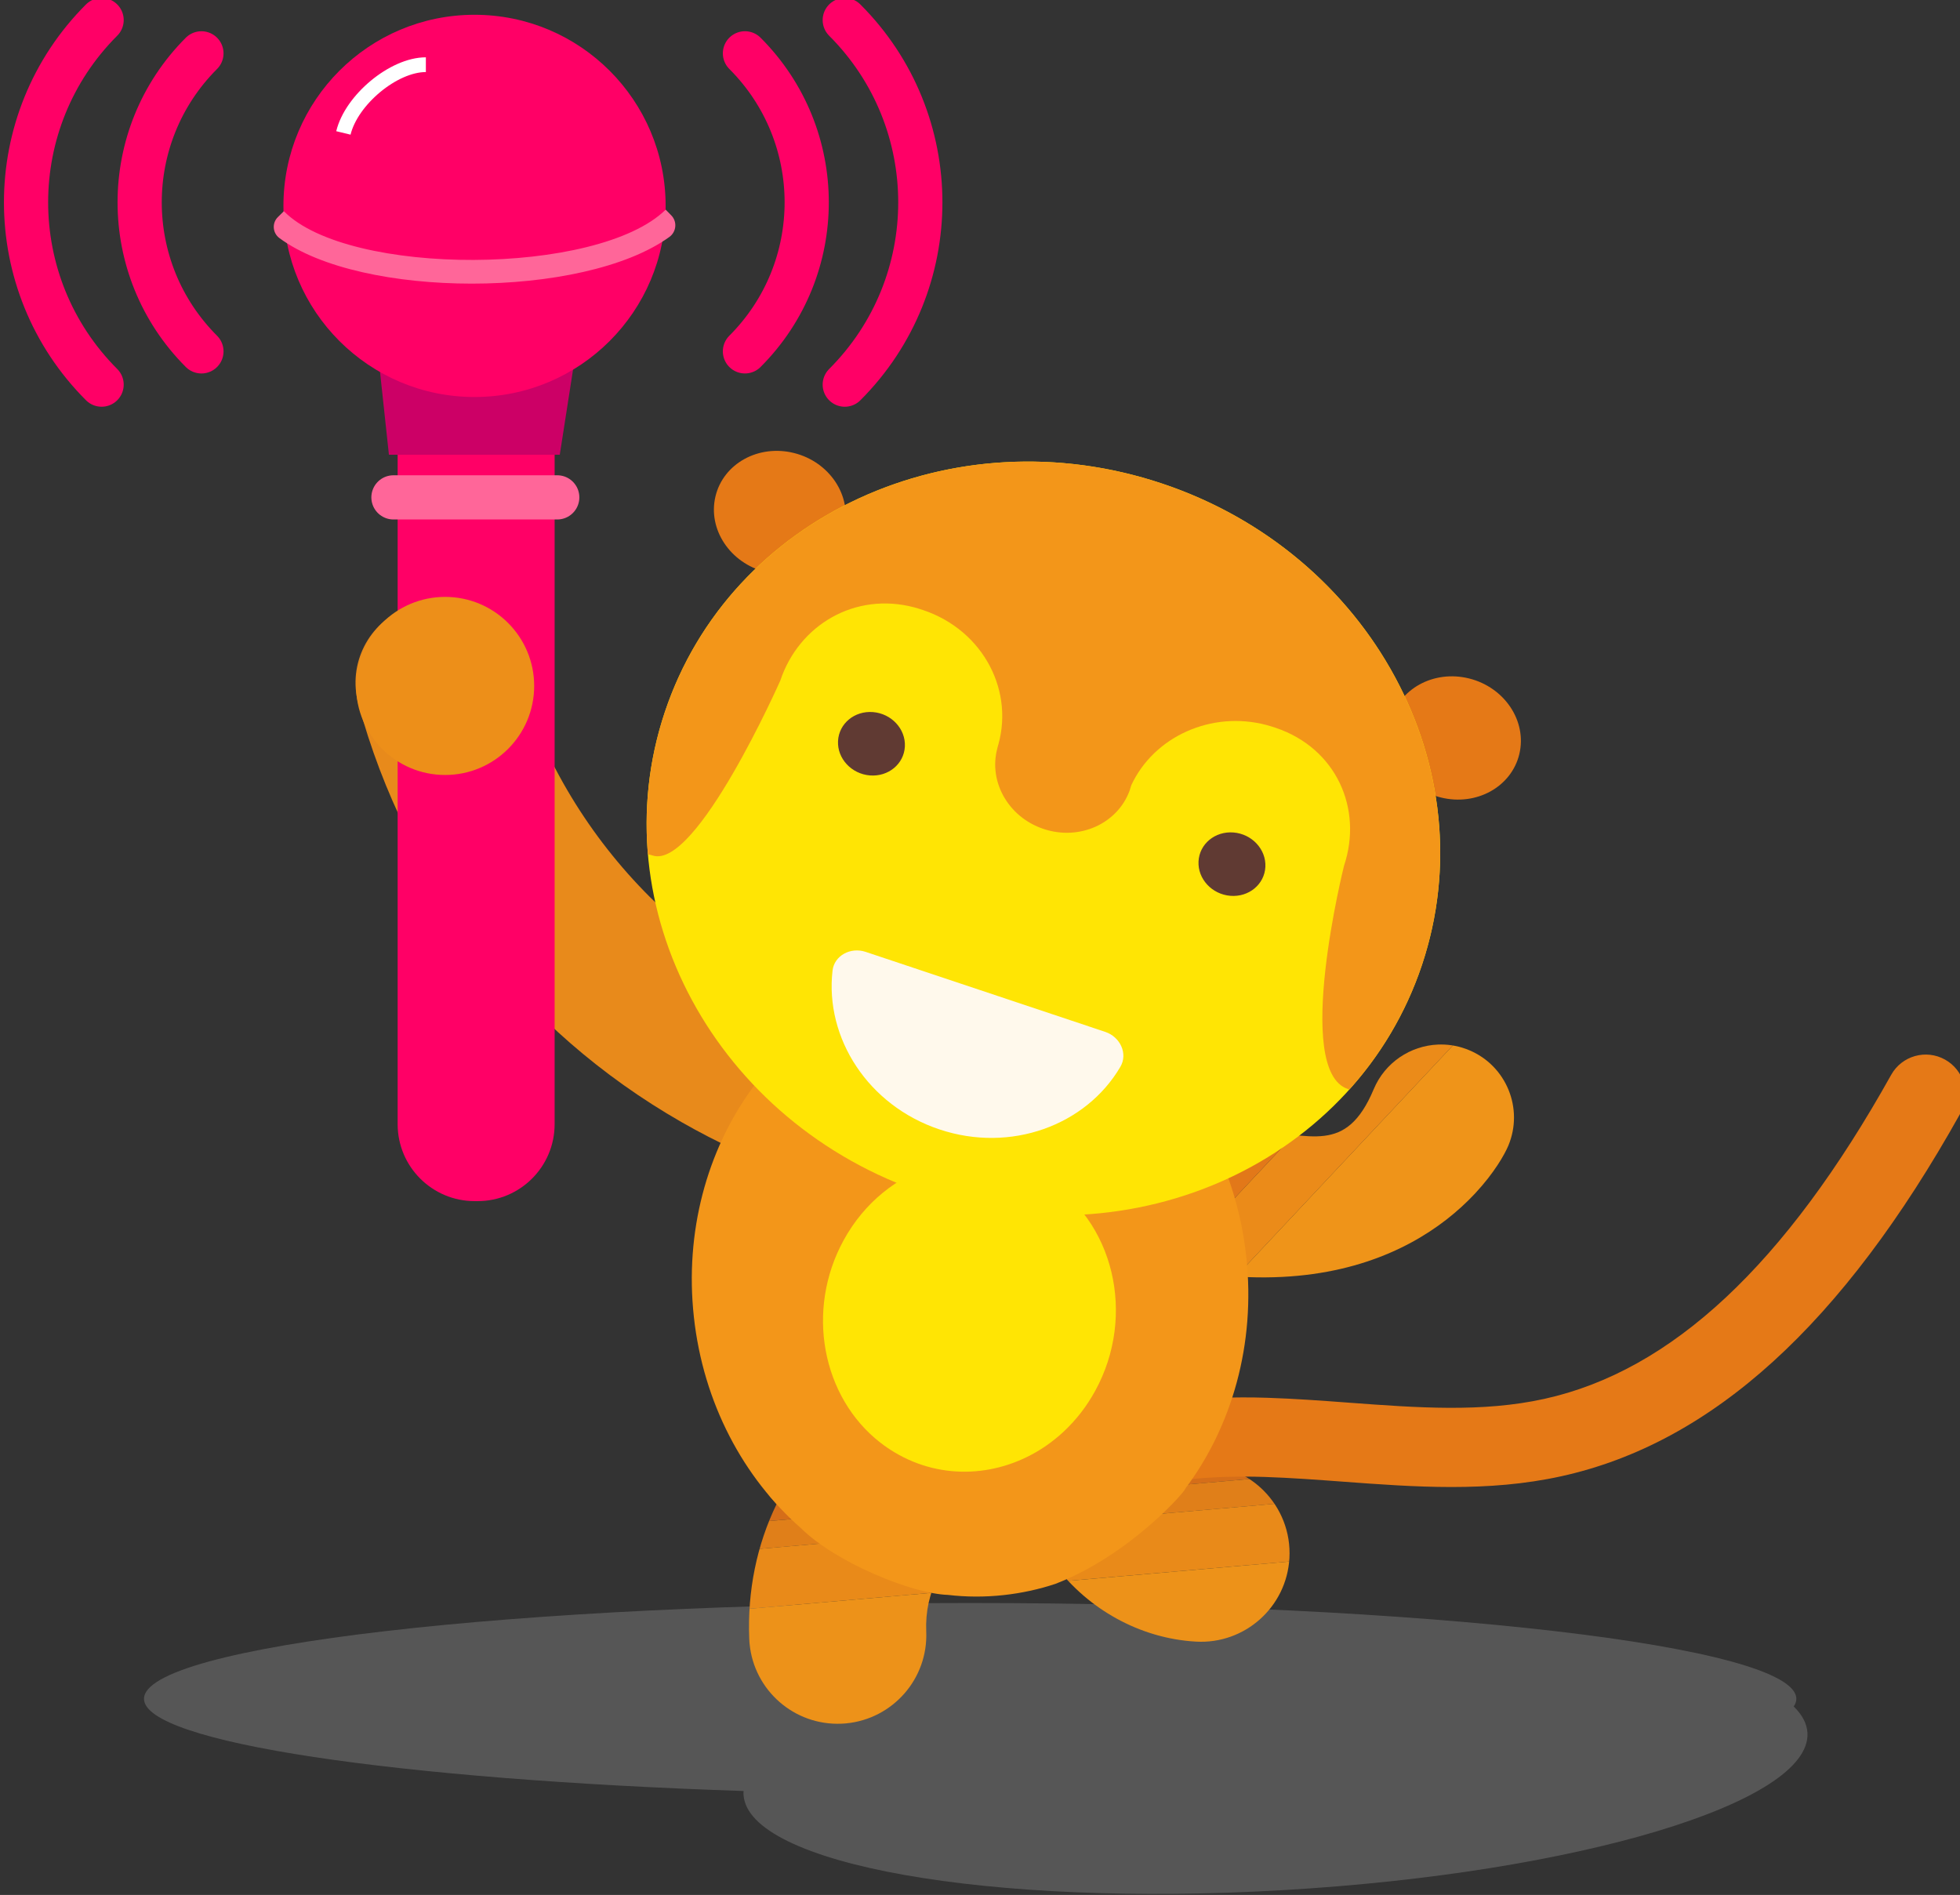 <?xml version="1.0" encoding="UTF-8" standalone="no"?>
<!-- Created with Inkscape (http://www.inkscape.org/) -->

<svg
   xmlns:dc="http://purl.org/dc/elements/1.1/"
   xmlns:cc="http://creativecommons.org/ns#"
   xmlns:rdf="http://www.w3.org/1999/02/22-rdf-syntax-ns#"
   xmlns:svg="http://www.w3.org/2000/svg"
   xmlns="http://www.w3.org/2000/svg"
   xmlns:sodipodi="http://sodipodi.sourceforge.net/DTD/sodipodi-0.dtd"
   xmlns:inkscape="http://www.inkscape.org/namespaces/inkscape"
   width="46.964mm"
   height="45.404mm"
   viewBox="0 0 46.964 45.404"
   version="1.1"
   id="svg4188"
   inkscape:version="0.92.2 (5c3e80d, 2017-08-06)">
  <rect x="0" y="0" width="46.964" height="45.404" fill="#333333" stroke="none"/>
  <defs
     id="defs4182">
    <clipPath
       clipPathUnits="userSpaceOnUse"
       id="clipPath2739">
      <path
         d="M 454.084,132.196 H 567 V 112.451 H 454.084 Z"
         id="path2737"
         inkscape:connector-curvature="0" />
    </clipPath>
    <clipPath
       clipPathUnits="userSpaceOnUse"
       id="clipPath2755">
      <path
         d="m 524.16,139.586 c -3.266,-3.572 -8.964,-5.685 -13.725,-5.685 v 0 c -0.047,0 -0.094,0.004 -0.139,0.005 v 0 c -0.046,-0.001 -0.093,-0.005 -0.139,-0.005 v 0 c -4.978,0 -10.206,2.166 -13.725,5.685 v 0 c 0,0 0,0 0,0 v 0 l 0.59,-0.678 c -1.341,-2.754 -1.989,-5.904 -1.855,-9.141 v 0 c 0.003,-0.08 0.007,-0.16 0.014,-0.239 v 0 c 0.003,-0.033 0.006,-0.066 0.009,-0.1 v 0 c 0.302,-3.153 3.023,-5.554 6.227,-5.423 v 0 c 0.076,0.003 0.152,0.007 0.227,0.013 v 0 c 0.035,0.003 0.069,0.006 0.104,0.009 v 0 c 3.158,0.304 5.565,3.025 5.433,6.231 v 0 c -0.058,1.334 0.225,2.622 0.781,3.639 v 0 c 1.357,-0.163 2.749,-0.176 4.157,-0.028 v 0 c 1.336,0.139 2.629,0.418 3.865,0.82 v 0 c 2.175,-2.87 5.65,-4.894 9.505,-5.113 v 0 c 3.313,-0.19 6.154,2.343 6.344,5.661 v 0 c 0.1,1.78 -0.584,3.422 -1.753,4.592 v 0 c -1.007,1.008 -2.375,1.662 -3.909,1.75 v 0 c -0.121,0.007 -0.22,0.04 -0.304,0.082 v 0 c -0.535,-0.724 -1.107,-1.418 -1.707,-2.075"
         id="path2753"
         inkscape:connector-curvature="0" />
    </clipPath>
    <clipPath
       clipPathUnits="userSpaceOnUse"
       id="clipPath2779">
      <path
         d="M 0,768 H 1024 V 0 H 0 Z"
         id="path2777"
         inkscape:connector-curvature="0" />
    </clipPath>
    <clipPath
       clipPathUnits="userSpaceOnUse"
       id="clipPath2795">
      <path
         d="m 541.918,170.102 c -1.86,-0.078 -3.598,-1.205 -4.366,-3.036 v 0 c -1.884,-4.494 -4.333,-2.977 -8.147,-2.848 v 0 c -2.734,0.093 -5.029,-2.043 -5.124,-4.779 v 0 c -0.052,-1.472 0.545,-2.818 1.534,-3.761 v 0 c 0.017,-0.016 0.034,-0.032 0.052,-0.048 v 0 c 0.841,-0.78 1.955,-1.272 3.191,-1.315 v 0 c 6.307,-0.222 10.63,1.731 13.428,3.903 v 0 c 0.731,0.568 1.358,1.15 1.889,1.713 v 0 c 0.022,0.024 0.045,0.048 0.068,0.072 v 0 c 1.288,1.381 1.996,2.633 2.248,3.233 v 0 c 1.057,2.523 -0.131,5.427 -2.655,6.484 v 0 c -0.625,0.262 -1.274,0.386 -1.911,0.386 v 0 c -0.069,0 -0.139,-0.002 -0.207,-0.004"
         id="path2793"
         inkscape:connector-curvature="0" />
    </clipPath>
    <clipPath
       clipPathUnits="userSpaceOnUse"
       id="clipPath2821">
      <path
         d="M 0,768 H 1024 V 0 H 0 Z"
         id="path2819"
         inkscape:connector-curvature="0" />
    </clipPath>
    <clipPath
       clipPathUnits="userSpaceOnUse"
       id="clipPath2837">
      <path
         d="m 497.267,164.098 h 26.243 v -10.55 h -26.243 z"
         id="path2835"
         inkscape:connector-curvature="0" />
    </clipPath>
    <clipPath
       clipPathUnits="userSpaceOnUse"
       id="clipPath2841">
      <path
         d="m 498.294,163.107 c -0.453,-0.785 -0.336,-1.832 0.263,-2.336 v 0 c 2.857,-2.409 6.835,-4.201 11.2,-5.045 v 0 c 0.212,-0.04 0.422,-0.079 0.634,-0.115 v 0 c 4.042,-0.692 8.135,-0.542 11.593,0.432 v 0 c 0.568,0.16 1.001,0.728 1.124,1.394 v 0 c 0.003,0.017 0.005,0.034 0.008,0.052 v 0 c 0.03,0.188 0.036,0.385 0.012,0.581 v 0 c -0.111,0.91 -0.802,1.478 -1.544,1.269 v 0 c -3.308,-0.932 -7.288,-1.027 -11.208,-0.269 v 0 c -4.003,0.774 -7.618,2.388 -10.179,4.548 v 0 c -0.16,0.134 -0.337,0.217 -0.52,0.25 v 0 c -0.009,0.002 -0.018,0.003 -0.027,0.005 v 0 c -0.055,0.009 -0.111,0.013 -0.166,0.013 v 0 c -0.446,0 -0.9,-0.275 -1.19,-0.779"
         id="path2839"
         inkscape:connector-curvature="0" />
    </clipPath>
    <mask
       maskUnits="userSpaceOnUse"
       x="0"
       y="0"
       width="1"
       height="1"
       id="mask2851">
      <g
         id="g2883">
        <g
           clip-path="url(#clipPath2845)"
           id="g2881">
          <g
             id="g2879">
            <g
               clip-path="url(#clipPath2849)"
               id="g2877">
              <g
                 id="g2875">
                <g
                   transform="scale(1,-1)"
                   id="g2873">
                  <g
                     id="g2871">
                    <path
                       d="m 522.442,-153.548 c -8.392,-1.436 -16.783,-2.873 -25.175,-4.309 0.034,-0.201 0.068,-0.396 0.101,-0.587 8.392,1.436 16.783,2.873 25.175,4.309 -0.033,0.191 -0.066,0.386 -0.101,0.587 z"
                       style="fill:#000000;fill-opacity:1;fill-rule:nonzero;stroke:none"
                       id="path2853"
                       inkscape:connector-curvature="0" />
                    <path
                       d="m 522.542,-154.135 c -8.392,-1.437 -16.783,-2.873 -25.175,-4.309 0.033,-0.191 0.065,-0.379 0.097,-0.567 8.392,1.436 16.783,2.873 25.175,4.309 -0.032,0.188 -0.065,0.376 -0.097,0.567 z"
                       style="fill:#3c3c3c;fill-opacity:1;fill-rule:nonzero;stroke:none"
                       id="path2855"
                       inkscape:connector-curvature="0" />
                    <path
                       d="m 522.639,-154.703 c -8.392,-1.437 -16.783,-2.873 -25.175,-4.309 0.032,-0.188 0.065,-0.376 0.097,-0.567 8.391,1.436 16.783,2.873 25.175,4.309 -0.033,0.191 -0.065,0.38 -0.097,0.568 z"
                       style="fill:#707070;fill-opacity:1;fill-rule:nonzero;stroke:none"
                       id="path2857"
                       inkscape:connector-curvature="0" />
                    <path
                       d="m 522.736,-155.271 c -8.392,-1.436 -16.783,-2.873 -25.175,-4.309 0.033,-0.191 0.066,-0.386 0.101,-0.588 8.391,1.437 16.783,2.873 25.175,4.309 -0.034,0.202 -0.068,0.396 -0.101,0.587 z"
                       style="fill:#9b9b9b;fill-opacity:1;fill-rule:nonzero;stroke:none"
                       id="path2859"
                       inkscape:connector-curvature="0" />
                    <path
                       d="m 522.837,-155.858 c -8.392,-1.437 -16.783,-2.873 -25.175,-4.309 0.034,-0.202 0.07,-0.41 0.107,-0.628 8.392,1.436 16.783,2.873 25.175,4.309 -0.037,0.218 -0.073,0.426 -0.107,0.628 z"
                       style="fill:#bfbfbf;fill-opacity:1;fill-rule:nonzero;stroke:none"
                       id="path2861"
                       inkscape:connector-curvature="0" />
                    <path
                       d="m 522.944,-156.486 c -8.391,-1.437 -16.783,-2.873 -25.175,-4.309 0.037,-0.219 0.076,-0.447 0.118,-0.689 8.392,1.437 16.783,2.873 25.175,4.309 -0.041,0.242 -0.081,0.47 -0.118,0.689 z"
                       style="fill:#dbdbdb;fill-opacity:1;fill-rule:nonzero;stroke:none"
                       id="path2863"
                       inkscape:connector-curvature="0" />
                    <path
                       d="m 523.062,-157.175 c -8.392,-1.437 -16.783,-2.873 -25.175,-4.309 0.042,-0.242 0.085,-0.498 0.132,-0.77 8.391,1.436 16.783,2.873 25.175,4.309 -0.047,0.272 -0.09,0.527 -0.132,0.77 z"
                       style="fill:#efefef;fill-opacity:1;fill-rule:nonzero;stroke:none"
                       id="path2865"
                       inkscape:connector-curvature="0" />
                    <path
                       d="m 523.194,-157.944 c -8.392,-1.437 -16.783,-2.873 -25.175,-4.309 0.047,-0.272 0.096,-0.562 0.149,-0.871 8.392,1.437 16.783,2.873 25.175,4.309 -0.053,0.31 -0.102,0.599 -0.149,0.871 z"
                       style="fill:#fbfbfb;fill-opacity:1;fill-rule:nonzero;stroke:none"
                       id="path2867"
                       inkscape:connector-curvature="0" />
                    <path
                       d="m 523.343,-158.816 c -8.391,-1.437 -16.783,-2.873 -25.175,-4.309 0.056,-0.324 0.111,-0.649 0.167,-0.973 8.391,1.437 16.783,2.873 25.175,4.309 -0.056,0.324 -0.111,0.649 -0.167,0.973 z"
                       style="fill:#ffffff;fill-opacity:1;fill-rule:nonzero;stroke:none"
                       id="path2869"
                       inkscape:connector-curvature="0" />
                  </g>
                </g>
              </g>
            </g>
          </g>
        </g>
      </g>
    </mask>
    <clipPath
       clipPathUnits="userSpaceOnUse"
       id="clipPath2845">
      <path
         d="m 497.267,164.098 h 26.243 v -10.55 h -26.243 z"
         id="path2843"
         inkscape:connector-curvature="0" />
    </clipPath>
    <clipPath
       clipPathUnits="userSpaceOnUse"
       id="clipPath2849">
      <path
         d="m 497.267,164.098 h 26.243 v -10.55 h -26.243 z"
         id="path2847"
         inkscape:connector-curvature="0" />
    </clipPath>
    <clipPath
       clipPathUnits="userSpaceOnUse"
       id="clipPath2937">
      <path
         d="m 509.735,182.258 h 7.459 v -5.718 h -7.459 z"
         id="path2935"
         inkscape:connector-curvature="0" />
    </clipPath>
    <clipPath
       clipPathUnits="userSpaceOnUse"
       id="clipPath2941">
      <path
         d="m 510.352,180.472 c -0.007,-0.021 -0.014,-0.041 -0.021,-0.062 v 0 c -0.31,-0.984 0.218,-2.038 1.192,-2.381 v 0 c 0.895,-0.299 1.79,-0.598 2.685,-0.897 v 0 c 0.985,-0.303 2.037,0.229 2.374,1.207 v 0 c 0.004,0.013 0.009,0.027 0.013,0.041 v 0 c 0.319,0.996 -0.223,2.066 -1.217,2.399 v 0 l -1.306,0.436 c -0.44,0.147 -0.88,0.293 -1.32,0.44 v 0 c -0.197,0.065 -0.397,0.096 -0.594,0.096 v 0 c -0.792,0 -1.53,-0.495 -1.806,-1.279"
         id="path2939"
         inkscape:connector-curvature="0" />
    </clipPath>
    <mask
       maskUnits="userSpaceOnUse"
       x="0"
       y="0"
       width="1"
       height="1"
       id="mask2951">
      <g
         id="g2973">
        <g
           clip-path="url(#clipPath2945)"
           id="g2971">
          <g
             id="g2969">
            <g
               clip-path="url(#clipPath2949)"
               id="g2967">
              <g
                 id="g2965">
                <g
                   transform="scale(1,-1)"
                   id="g2963">
                  <g
                     id="g2961">
                    <path
                       d="m 515.981,-176.54 c -1.041,-0.348 -2.082,-0.695 -3.123,-1.043 0.202,-0.605 0.404,-1.211 0.606,-1.816 1.041,0.348 2.082,0.695 3.123,1.043 -0.202,0.605 -0.404,1.211 -0.606,1.816 z"
                       style="fill:#000000;fill-opacity:1;fill-rule:nonzero;stroke:none"
                       id="path2953"
                       inkscape:connector-curvature="0" />
                    <path
                       d="m 516.587,-178.356 c -1.041,-0.348 -2.082,-0.695 -3.123,-1.043 0.202,-0.605 0.404,-1.211 0.606,-1.816 1.041,0.348 2.082,0.695 3.123,1.043 -0.202,0.605 -0.404,1.211 -0.606,1.816 z"
                       style="fill:#808080;fill-opacity:1;fill-rule:nonzero;stroke:none"
                       id="path2955"
                       inkscape:connector-curvature="0" />
                    <path
                       d="m 512.858,-177.583 c -1.041,-0.348 -2.082,-0.695 -3.123,-1.043 0.202,-0.605 0.404,-1.211 0.606,-1.816 1.041,0.348 2.082,0.695 3.123,1.043 -0.202,0.605 -0.404,1.211 -0.606,1.816 z"
                       style="fill:#000000;fill-opacity:1;fill-rule:nonzero;stroke:none"
                       id="path2957"
                       inkscape:connector-curvature="0" />
                    <path
                       d="m 513.464,-179.399 c -1.041,-0.348 -2.082,-0.695 -3.123,-1.043 0.202,-0.605 0.404,-1.211 0.606,-1.816 1.041,0.348 2.082,0.695 3.123,1.043 -0.202,0.605 -0.404,1.211 -0.606,1.816 z"
                       style="fill:#808080;fill-opacity:1;fill-rule:nonzero;stroke:none"
                       id="path2959"
                       inkscape:connector-curvature="0" />
                  </g>
                </g>
              </g>
            </g>
          </g>
        </g>
      </g>
    </mask>
    <clipPath
       clipPathUnits="userSpaceOnUse"
       id="clipPath2945">
      <path
         d="m 509.735,182.258 h 7.459 v -5.718 h -7.459 z"
         id="path2943"
         inkscape:connector-curvature="0" />
    </clipPath>
    <clipPath
       clipPathUnits="userSpaceOnUse"
       id="clipPath2949">
      <path
         d="m 509.735,182.258 h 7.459 v -5.718 h -7.459 z"
         id="path2947"
         inkscape:connector-curvature="0" />
    </clipPath>
  </defs>
  <sodipodi:namedview
     id="base"
     pagecolor="#ffffff"
     bordercolor="#666666"
     borderopacity="1.0"
     inkscape:pageopacity="0.0"
     inkscape:pageshadow="2"
     inkscape:zoom="0.35"
     inkscape:cx="120.17981"
     inkscape:cy="102.94603"
     inkscape:document-units="mm"
     inkscape:current-layer="layer1"
     showgrid="false"
     fit-margin-top="0"
     fit-margin-left="0"
     fit-margin-right="0"
     fit-margin-bottom="0"
     inkscape:window-width="960"
     inkscape:window-height="600"
     inkscape:window-x="0"
     inkscape:window-y="23"
     inkscape:window-maximized="0" />
  <g
     inkscape:label="Layer 1"
     inkscape:groupmode="layer"
     id="layer1"
     transform="translate(40.869,-130.667)">
    <g
       id="g3685"
       transform="matrix(0.353,0,0,-0.353,-197.71,215.741)">
      <g
         id="g2733">
        <g
           id="g2735" />
        <g
           id="g2747">
          <g
             style="opacity:0.3"
             id="g2745"
             clip-path="url(#clipPath2739)">
            <g
               id="g2743"
               transform="translate(494.786,119.436)">
              <path
                 inkscape:connector-curvature="0"
                 id="path2741"
                 style="fill:#a9a9a9;fill-opacity:1;fill-rule:nonzero;stroke:none"
                 d="m 0,0 c -0.016,-0.081 -0.016,-0.163 -0.008,-0.244 0.276,-4.738 16.669,-7.648 36.605,-6.485 19.945,1.154 35.882,5.933 35.614,10.679 -0.041,0.634 -0.357,1.227 -0.935,1.788 0.122,0.171 0.179,0.349 0.179,0.52 0,3.593 -25.105,6.502 -56.078,6.502 -30.973,0 -56.079,-2.909 -56.079,-6.502 C -40.702,3.284 -23.496,0.78 0,0" />
            </g>
          </g>
        </g>
      </g>
      <g
         id="g3543">
        <g
           id="g2749">
          <g
             id="g2751"
             clip-path="url(#clipPath2755)">
            <g
               id="g2757">
              <g
                 id="g2759"
                 transform="scale(1,-1)">
                <g
                   id="g2761">
                  <path
                     d="m 494.317,-139.401 c 12.311,-1.077 24.622,-2.154 36.932,-3.231 0.074,0.846 0.117,1.333 0.159,1.819 -12.311,1.077 -24.621,2.154 -36.932,3.231 -0.043,-0.486 -0.085,-0.973 -0.159,-1.819 z"
                     style="fill:#d56e19;fill-opacity:1;fill-rule:nonzero;stroke:none"
                     id="path2763"
                     inkscape:connector-curvature="0" />
                  <path
                     d="m 494.476,-137.582 c 12.311,-1.077 24.621,-2.154 36.932,-3.231 0.043,0.486 0.085,0.973 0.159,1.819 -12.311,1.077 -24.622,2.154 -36.932,3.231 -0.074,-0.846 -0.117,-1.333 -0.159,-1.819 z"
                     style="fill:#e07f19;fill-opacity:1;fill-rule:nonzero;stroke:none"
                     id="path2765"
                     inkscape:connector-curvature="0" />
                  <path
                     d="m 494.635,-135.764 c 12.311,-1.077 24.621,-2.154 36.932,-3.231 0.074,0.846 0.179,2.051 0.348,3.976 -12.311,1.077 -24.622,2.154 -36.932,3.231 -0.168,-1.924 -0.274,-3.129 -0.348,-3.976 z"
                     style="fill:#e98a19;fill-opacity:1;fill-rule:nonzero;stroke:none"
                     id="path2767"
                     inkscape:connector-curvature="0" />
                  <path
                     d="m 494.983,-131.788 c 12.311,-1.077 24.622,-2.154 36.932,-3.231 0.168,1.924 0.399,4.567 0.725,8.289 -12.311,1.077 -24.622,2.154 -36.932,3.231 -0.326,-3.722 -0.557,-6.365 -0.725,-8.289 z"
                     style="fill:#ed9219;fill-opacity:1;fill-rule:nonzero;stroke:none"
                     id="path2769"
                     inkscape:connector-curvature="0" />
                  <path
                     d="m 495.708,-123.499 c 12.311,-1.077 24.621,-2.154 36.932,-3.231 0,0 0,0 0,0 -12.311,1.077 -24.622,2.154 -36.932,3.231 0,0 0,0 0,0 z"
                     style="fill:#ef9419;fill-opacity:1;fill-rule:nonzero;stroke:none"
                     id="path2771"
                     inkscape:connector-curvature="0" />
                </g>
              </g>
            </g>
          </g>
        </g>
        <g
           id="g2773">
          <g
             id="g2775"
             clip-path="url(#clipPath2779)">
            <g
               id="g2781"
               transform="translate(512.203,135.013)">
              <path
                 d="m 0,0 c -0.642,0 -1.286,0.229 -1.8,0.692 -1.102,0.995 -1.19,2.695 -0.195,3.797 4.228,4.687 10.996,6.915 20.115,6.625 1.86,-0.06 3.73,-0.198 5.538,-0.332 4.66,-0.346 9.063,-0.673 13.279,0.258 8.639,1.906 16.338,9.099 23.538,21.991 0.724,1.297 2.361,1.761 3.658,1.037 1.296,-0.724 1.76,-2.362 1.036,-3.658 C 57.177,16.099 48.321,8.046 38.096,5.79 33.11,4.688 28.103,5.06 23.26,5.42 21.508,5.55 19.696,5.684 17.949,5.74 10.479,5.98 5.117,4.346 1.997,0.888 1.466,0.299 0.734,0 0,0"
                 style="fill:#e57917;fill-opacity:1;fill-rule:nonzero;stroke:none"
                 id="path2783"
                 inkscape:connector-curvature="0" />
            </g>
            <g
               id="g2785"
               transform="translate(471.908,199.744)">
              <path
                 d="m 0,0 c 0.181,0.071 0.367,0.132 0.559,0.185 2.907,0.789 5.904,-0.928 6.693,-3.834 3.197,-11.768 11.916,-20.588 22.606,-24.426 6.693,-2.402 5.263,-13.524 -3.701,-10.297 -2.572,0.926 -5.081,2.083 -7.501,3.47 C 7.798,-28.683 0.009,-18.6 -3.275,-6.51 -4.013,-3.794 -2.564,-1 0,0"
                 style="fill:#e88a1b;fill-opacity:1;fill-rule:nonzero;stroke:none"
                 id="path2787"
                 inkscape:connector-curvature="0" />
            </g>
          </g>
        </g>
        <g
           id="g2789">
          <g
             id="g2791"
             clip-path="url(#clipPath2795)">
            <g
               id="g2797">
              <g
                 id="g2799"
                 transform="scale(1,-1)">
                <g
                   id="g2801">
                  <path
                     d="m 549.316,-165.195 c -5.252,5.596 -10.504,11.191 -15.756,16.786 0,0 0,0 0,0 5.252,-5.595 10.504,-11.19 15.756,-16.786 0,0 0,0 0,0 z"
                     style="fill:#ef9419;fill-opacity:1;fill-rule:nonzero;stroke:none"
                     id="path2803"
                     inkscape:connector-curvature="0" />
                  <path
                     d="m 549.316,-165.195 c -5.252,5.596 -10.504,11.191 -15.756,16.786 -2.629,-2.468 -4.481,-4.207 -5.815,-5.458 5.252,-5.595 10.504,-11.19 15.756,-16.786 1.334,1.252 3.186,2.99 5.815,5.458 z"
                     style="fill:#ef9419;fill-opacity:1;fill-rule:nonzero;stroke:none"
                     id="path2805"
                     inkscape:connector-curvature="0" />
                  <path
                     d="m 543.501,-170.653 c -5.252,5.595 -10.504,11.19 -15.756,16.786 -1.333,-1.252 -2.149,-2.017 -2.705,-2.539 5.252,-5.595 10.504,-11.19 15.756,-16.786 0.556,0.522 1.371,1.288 2.705,2.54 z"
                     style="fill:#eb8b19;fill-opacity:1;fill-rule:nonzero;stroke:none"
                     id="path2807"
                     inkscape:connector-curvature="0" />
                  <path
                     d="m 540.796,-173.193 c -5.252,5.596 -10.504,11.191 -15.756,16.786 -0.556,-0.522 -0.853,-0.801 -1.15,-1.08 5.252,-5.595 10.504,-11.191 15.756,-16.786 0.297,0.279 0.594,0.558 1.15,1.08 z"
                     style="fill:#e27819;fill-opacity:1;fill-rule:nonzero;stroke:none"
                     id="path2809"
                     inkscape:connector-curvature="0" />
                  <path
                     d="m 539.645,-174.272 c -5.252,5.595 -10.504,11.191 -15.756,16.786 -0.297,-0.279 -0.594,-0.558 -1.15,-1.08 5.252,-5.596 10.504,-11.191 15.756,-16.786 0.556,0.522 0.853,0.801 1.15,1.08 z"
                     style="fill:#d96519;fill-opacity:1;fill-rule:nonzero;stroke:none"
                     id="path2811"
                     inkscape:connector-curvature="0" />
                  <path
                     d="m 538.495,-175.352 c -5.252,5.595 -10.504,11.19 -15.756,16.786 -0.17,-0.16 -0.34,-0.319 -0.51,-0.479 5.252,-5.595 10.504,-11.19 15.756,-16.786 0.17,0.16 0.34,0.319 0.51,0.479 z"
                     style="fill:#d55c19;fill-opacity:1;fill-rule:nonzero;stroke:none"
                     id="path2813"
                     inkscape:connector-curvature="0" />
                </g>
              </g>
            </g>
          </g>
        </g>
        <g
           id="g2815">
          <g
             id="g2817"
             clip-path="url(#clipPath2821)">
            <g
               id="g2823"
               transform="translate(514.701,160.449)">
              <path
                 d="M 0,0 C 4.488,-2.686 5.959,-8.822 3.284,-13.706 2.728,-14.722 2.036,-15.603 1.25,-16.337 1.248,-16.339 1.244,-16.339 1.242,-16.345 1.074,-16.503 0.904,-16.651 0.727,-16.792 0.513,-17 0.317,-17.228 0.14,-17.471 c -0.035,0.053 -0.075,0.104 -0.113,0.157 -2.889,-1.948 -6.615,-2.22 -9.712,-0.367 -0.319,0.193 -0.625,0.402 -0.916,0.626 l -0.002,0.002 c -3.76,2.928 -4.85,8.543 -2.367,13.077 C -10.297,0.905 -4.49,2.685 0,0 m -23.294,-8.826 c 0.638,-5.868 3.379,-10.939 7.282,-14.359 2.346,-2.313 7.536,-4.441 9.963,-4.517 1.235,-0.146 2.501,-0.152 3.78,-0.013 1.215,0.132 2.389,0.39 3.511,0.76 5.121,1.976 8.912,6.388 8.819,6.462 3.154,4.197 4.79,9.803 4.142,15.749 C 12.946,6.814 3.531,15.271 -6.823,14.144 -17.178,13.019 -24.553,2.734 -23.294,-8.826"
                 style="fill:#f39619;fill-opacity:1;fill-rule:nonzero;stroke:none"
                 id="path2825"
                 inkscape:connector-curvature="0" />
            </g>
            <g
               id="g2827"
               transform="translate(515.202,161.001)">
              <path
                 d="m 0,0 c 4.715,-2.822 6.261,-9.269 3.45,-14.4 -0.584,-1.068 -1.311,-1.993 -2.137,-2.765 -0.002,-0.002 -0.006,-0.002 -0.008,-0.008 -0.176,-0.166 -0.355,-0.322 -0.542,-0.47 -0.238,-0.196 -0.484,-0.376 -0.734,-0.548 -3.036,-2.047 -6.95,-2.333 -10.204,-0.385 -0.335,0.201 -0.657,0.422 -0.962,0.658 l -0.003,10e-4 c -3.951,3.077 -5.096,8.976 -2.487,13.739 C -10.818,0.952 -4.717,2.821 0,0"
                 style="fill:#ffe504;fill-opacity:1;fill-rule:nonzero;stroke:none"
                 id="path2829"
                 inkscape:connector-curvature="0" />
            </g>
            <g
               id="g2831">
              <g
                 id="g2833" />
              <g
                 id="g2905">
                <g
                   clip-path="url(#clipPath2837)"
                   id="g2903"
                   style="opacity:0.5">
                  <g
                     id="g2901">
                    <g
                       clip-path="url(#clipPath2841)"
                       id="g2899">
                      <g
                         id="g2897">
                        <g
                           id="g2885" />
                        <g
                           mask="url(#mask2851)"
                           id="g2895">
                          <g
                             transform="scale(1,-1)"
                             id="g2893">
                            <g
                               id="g2891">
                              <path
                                 d="m 522.442,-153.548 c -8.392,-1.436 -16.783,-2.873 -25.175,-4.309 0.276,-1.612 0.478,-2.792 0.902,-5.268 8.392,1.437 16.783,2.873 25.175,4.309 -0.424,2.475 -0.626,3.656 -0.902,5.268 z"
                                 style="fill:#f39619;fill-opacity:1;fill-rule:nonzero;stroke:none"
                                 id="path2887"
                                 inkscape:connector-curvature="0" />
                              <path
                                 d="m 523.343,-158.816 c -8.391,-1.437 -16.783,-2.873 -25.175,-4.309 0.056,-0.324 0.111,-0.649 0.167,-0.973 8.391,1.437 16.783,2.873 25.175,4.309 -0.056,0.324 -0.111,0.649 -0.167,0.973 z"
                                 style="fill:#f39619;fill-opacity:1;fill-rule:nonzero;stroke:none"
                                 id="path2889"
                                 inkscape:connector-curvature="0" />
                            </g>
                          </g>
                        </g>
                      </g>
                    </g>
                  </g>
                </g>
              </g>
            </g>
            <g
               id="g2907"
               transform="translate(538.7,192.003)">
              <path
                 d="M 0,0 C -0.531,-2.231 0.995,-4.526 3.408,-5.129 5.822,-5.73 8.208,-4.411 8.74,-2.18 9.271,0.05 7.744,2.346 5.331,2.948 2.918,3.55 0.531,2.23 0,0"
                 style="fill:#e57917;fill-opacity:1;fill-rule:nonzero;stroke:none"
                 id="path2909"
                 inkscape:connector-curvature="0" />
            </g>
            <g
               id="g2911"
               transform="translate(492.873,207.306)">
              <path
                 d="M 0,0 C -0.531,-2.231 0.995,-4.526 3.408,-5.129 5.822,-5.73 8.209,-4.411 8.74,-2.18 9.271,0.051 7.744,2.347 5.331,2.948 2.918,3.551 0.531,2.23 0,0"
                 style="fill:#e57917;fill-opacity:1;fill-rule:nonzero;stroke:none"
                 id="path2913"
                 inkscape:connector-curvature="0" />
            </g>
            <g
               id="g2915"
               transform="translate(540.831,175.509)">
              <path
                 d="m 0,0 c -4.443,-13.304 -19.55,-20.248 -33.743,-15.508 -14.191,4.738 -22.094,19.367 -17.651,32.671 4.444,13.306 19.551,20.251 33.741,15.512 C -3.46,27.936 4.444,13.307 0,0"
                 style="fill:#ffe504;fill-opacity:1;fill-rule:nonzero;stroke:none"
                 id="path2917"
                 inkscape:connector-curvature="0" />
            </g>
            <g
               id="g2919"
               transform="translate(540.831,175.509)">
              <path
                 d="m 0,0 c -1.074,-3.216 -2.771,-6.063 -4.93,-8.459 -0.024,0.011 -0.052,0.02 -0.08,0.029 l -0.025,0.009 C -8.766,-7.175 -5.29,6.734 -5.29,6.734 c 1.294,3.873 -0.531,7.986 -4.662,9.366 -0.168,0.055 -0.427,0.136 -0.601,0.182 -3.729,0.99 -7.642,-0.775 -9.182,-4.093 -0.034,-0.12 -0.07,-0.238 -0.109,-0.356 -0.823,-2.249 -3.402,-3.42 -5.841,-2.606 -2.481,0.829 -3.843,3.385 -3.067,5.709 l -0.111,-0.33 c 1.294,3.873 -0.875,8.101 -5.009,9.481 -0.167,0.057 -0.424,0.136 -0.598,0.182 -3.998,1.061 -7.82,-1.178 -9.088,-4.976 0,0 -5.696,-12.857 -8.666,-11.866 -0.114,0.038 -0.219,0.061 -0.315,0.072 -0.054,0.583 -0.081,1.17 -0.087,1.757 -0.036,2.629 0.36,5.295 1.232,7.907 2.718,8.138 9.421,13.895 17.467,16.057 5.112,1.373 10.762,1.296 16.274,-0.545 C -12.104,30.822 -7.517,27.459 -4.25,23.25 0.833,16.698 2.707,8.104 0,0"
                 style="fill:#f39619;fill-opacity:1;fill-rule:nonzero;stroke:none"
                 id="path2921"
                 inkscape:connector-curvature="0" />
            </g>
            <g
               id="g2923"
               transform="translate(530.201,182.165)">
              <path
                 d="m 0,0 c -0.058,-1.187 -1.121,-2.068 -2.374,-1.967 -1.253,0.101 -2.222,1.146 -2.164,2.333 0.058,1.187 1.121,2.067 2.374,1.966 C -0.911,2.231 0.058,1.187 0,0"
                 style="fill:#603a33;fill-opacity:1;fill-rule:nonzero;stroke:none"
                 id="path2925"
                 inkscape:connector-curvature="0" />
            </g>
            <g
               id="g2927"
               transform="translate(505.731,190.337)">
              <path
                 d="m 0,0 c -0.058,-1.187 -1.121,-2.068 -2.374,-1.967 -1.253,0.101 -2.222,1.146 -2.164,2.333 0.058,1.187 1.121,2.067 2.374,1.966 C -0.911,2.231 0.058,1.187 0,0"
                 style="fill:#603a33;fill-opacity:1;fill-rule:nonzero;stroke:none"
                 id="path2929"
                 inkscape:connector-curvature="0" />
            </g>
            <g
               id="g2931">
              <g
                 id="g2933" />
              <g
                 id="g2993">
                <g
                   clip-path="url(#clipPath2937)"
                   id="g2991"
                   style="opacity:0.6">
                  <g
                     id="g2989">
                    <g
                       clip-path="url(#clipPath2941)"
                       id="g2987">
                      <g
                         id="g2985">
                        <g
                           id="g2975" />
                        <g
                           mask="url(#mask2951)"
                           id="g2983">
                          <g
                             transform="scale(1,-1)"
                             id="g2981">
                            <g
                               id="g2979">
                              <path
                                 d="m 515.981,-176.54 c -2.082,-0.695 -4.164,-1.391 -6.246,-2.086 0.404,-1.21 0.809,-2.421 1.213,-3.632 2.082,0.695 4.164,1.391 6.246,2.085 -0.404,1.211 -0.809,2.421 -1.213,3.632 z"
                                 style="fill:#f39619;fill-opacity:1;fill-rule:nonzero;stroke:none"
                                 id="path2977"
                                 inkscape:connector-curvature="0" />
                            </g>
                          </g>
                        </g>
                      </g>
                    </g>
                  </g>
                </g>
              </g>
            </g>
            <g
               id="g2995"
               transform="translate(503.066,176.394)">
              <path
                 d="m 0,0 c -1.028,0.343 -2.129,-0.258 -2.245,-1.27 -0.53,-4.587 2.422,-9.167 7.259,-10.782 4.837,-1.615 9.948,0.271 12.282,4.256 0.514,0.879 -0.004,2.022 -1.032,2.365 z"
                 style="fill:#fff9ec;fill-opacity:1;fill-rule:nonzero;stroke:none"
                 id="path2997"
                 inkscape:connector-curvature="0" />
            </g>
            <g
               id="g2999"
               transform="translate(481.956,164.702)">
              <path
                 d="m 0,0 c 0,-2.887 -2.341,-5.227 -5.228,-5.227 h -0.2 c -2.887,0 -5.228,2.34 -5.228,5.227 v 58.216 c 0,2.887 2.341,5.227 5.228,5.227 h 0.2 C -2.341,63.443 0,61.103 0,58.216 Z"
                 style="fill:#ff0066;fill-opacity:1;fill-rule:nonzero;stroke:none"
                 id="path3001"
                 inkscape:connector-curvature="0" />
            </g>
            <g
               id="g3003"
               transform="translate(482.306,210.138)">
              <path
                 d="m 0,0 h -11.598 l -0.946,8.806 H 1.373 Z"
                 style="fill:#cc0066;fill-opacity:1;fill-rule:nonzero;stroke:none"
                 id="path3005"
                 inkscape:connector-curvature="0" />
            </g>
            <g
               id="g3007"
               transform="translate(489.491,227.028)">
              <path
                 d="m 0,0 c 0,-7.164 -5.808,-12.972 -12.972,-12.972 -7.164,0 -12.971,5.808 -12.971,12.972 0,7.164 5.807,12.972 12.971,12.972 C -5.808,12.972 0,7.164 0,0"
                 style="fill:#ff0066;fill-opacity:1;fill-rule:nonzero;stroke:none"
                 id="path3009"
                 inkscape:connector-curvature="0" />
            </g>
            <g
               id="g3011"
               transform="translate(476.332,221.751)">
              <path
                 d="m 0,0 c -5.156,0 -10.272,1.029 -13.058,3.093 -0.464,0.344 -0.514,1.02 -0.102,1.425 l 0.406,0.399 C -8.368,0.455 8.585,0.522 13.162,5.021 L 13.539,4.637 C 13.956,4.212 13.895,3.517 13.412,3.168 10.497,1.059 5.228,0 0,0"
                 style="fill:#ff6699;fill-opacity:1;fill-rule:nonzero;stroke:none"
                 id="path3013"
                 inkscape:connector-curvature="0" />
            </g>
            <g
               id="g3015"
               transform="translate(471.016,207.243)">
              <path
                 d="M 0,0 H 11.118"
                 style="fill:none;stroke:#ff6699;stroke-width:3;stroke-linecap:round;stroke-linejoin:round;stroke-miterlimit:10;stroke-dasharray:none;stroke-opacity:1"
                 id="path3017"
                 inkscape:connector-curvature="0" />
            </g>
            <g
               id="g3019"
               transform="translate(467.618,231.98)">
              <path
                 d="M 0,0 C 0.541,2.239 3.397,4.632 5.598,4.632"
                 style="fill:none;stroke:#ffffff;stroke-width:1;stroke-linecap:butt;stroke-linejoin:miter;stroke-miterlimit:10;stroke-dasharray:none;stroke-opacity:1"
                 id="path3021"
                 inkscape:connector-curvature="0" />
            </g>
            <g
               id="g3023"
               transform="translate(480.568,194.444)">
              <path
                 d="m 0,0 c 0,-3.338 -2.706,-6.044 -6.044,-6.044 -3.339,0 -6.045,2.706 -6.045,6.044 0,3.338 2.706,6.044 6.045,6.044 C -2.706,6.044 0,3.338 0,0"
                 style="fill:#ed8f19;fill-opacity:1;fill-rule:nonzero;stroke:none"
                 id="path3025"
                 inkscape:connector-curvature="0" />
            </g>
            <g
               id="g3027"
               transform="translate(494.875,217.154)">
              <path
                 d="M 0,0 C 5.59,5.59 5.59,14.638 0,20.229"
                 style="fill:none;stroke:#ff0066;stroke-width:3;stroke-linecap:round;stroke-linejoin:miter;stroke-miterlimit:10;stroke-dasharray:none;stroke-opacity:1"
                 id="path3029"
                 inkscape:connector-curvature="0" />
            </g>
            <g
               id="g3031"
               transform="translate(501.65,214.895)">
              <path
                 d="M 0,0 C 6.839,6.839 6.839,17.906 0,24.745"
                 style="fill:none;stroke:#ff0066;stroke-width:3;stroke-linecap:round;stroke-linejoin:miter;stroke-miterlimit:10;stroke-dasharray:none;stroke-opacity:1"
                 id="path3033"
                 inkscape:connector-curvature="0" />
            </g>
            <g
               id="g3035"
               transform="translate(457.982,237.382)">
              <path
                 d="M 0,0 C -5.591,-5.59 -5.591,-14.638 0,-20.229"
                 style="fill:none;stroke:#ff0066;stroke-width:3;stroke-linecap:round;stroke-linejoin:miter;stroke-miterlimit:10;stroke-dasharray:none;stroke-opacity:1"
                 id="path3037"
                 inkscape:connector-curvature="0" />
            </g>
            <g
               id="g3039"
               transform="translate(451.206,239.641)">
              <path
                 d="M 0,0 C -6.839,-6.839 -6.839,-17.906 0,-24.745"
                 style="fill:none;stroke:#ff0066;stroke-width:3;stroke-linecap:round;stroke-linejoin:miter;stroke-miterlimit:10;stroke-dasharray:none;stroke-opacity:1"
                 id="path3041"
                 inkscape:connector-curvature="0" />
            </g>
          </g>
        </g>
      </g>
    </g>
  </g>
</svg>
